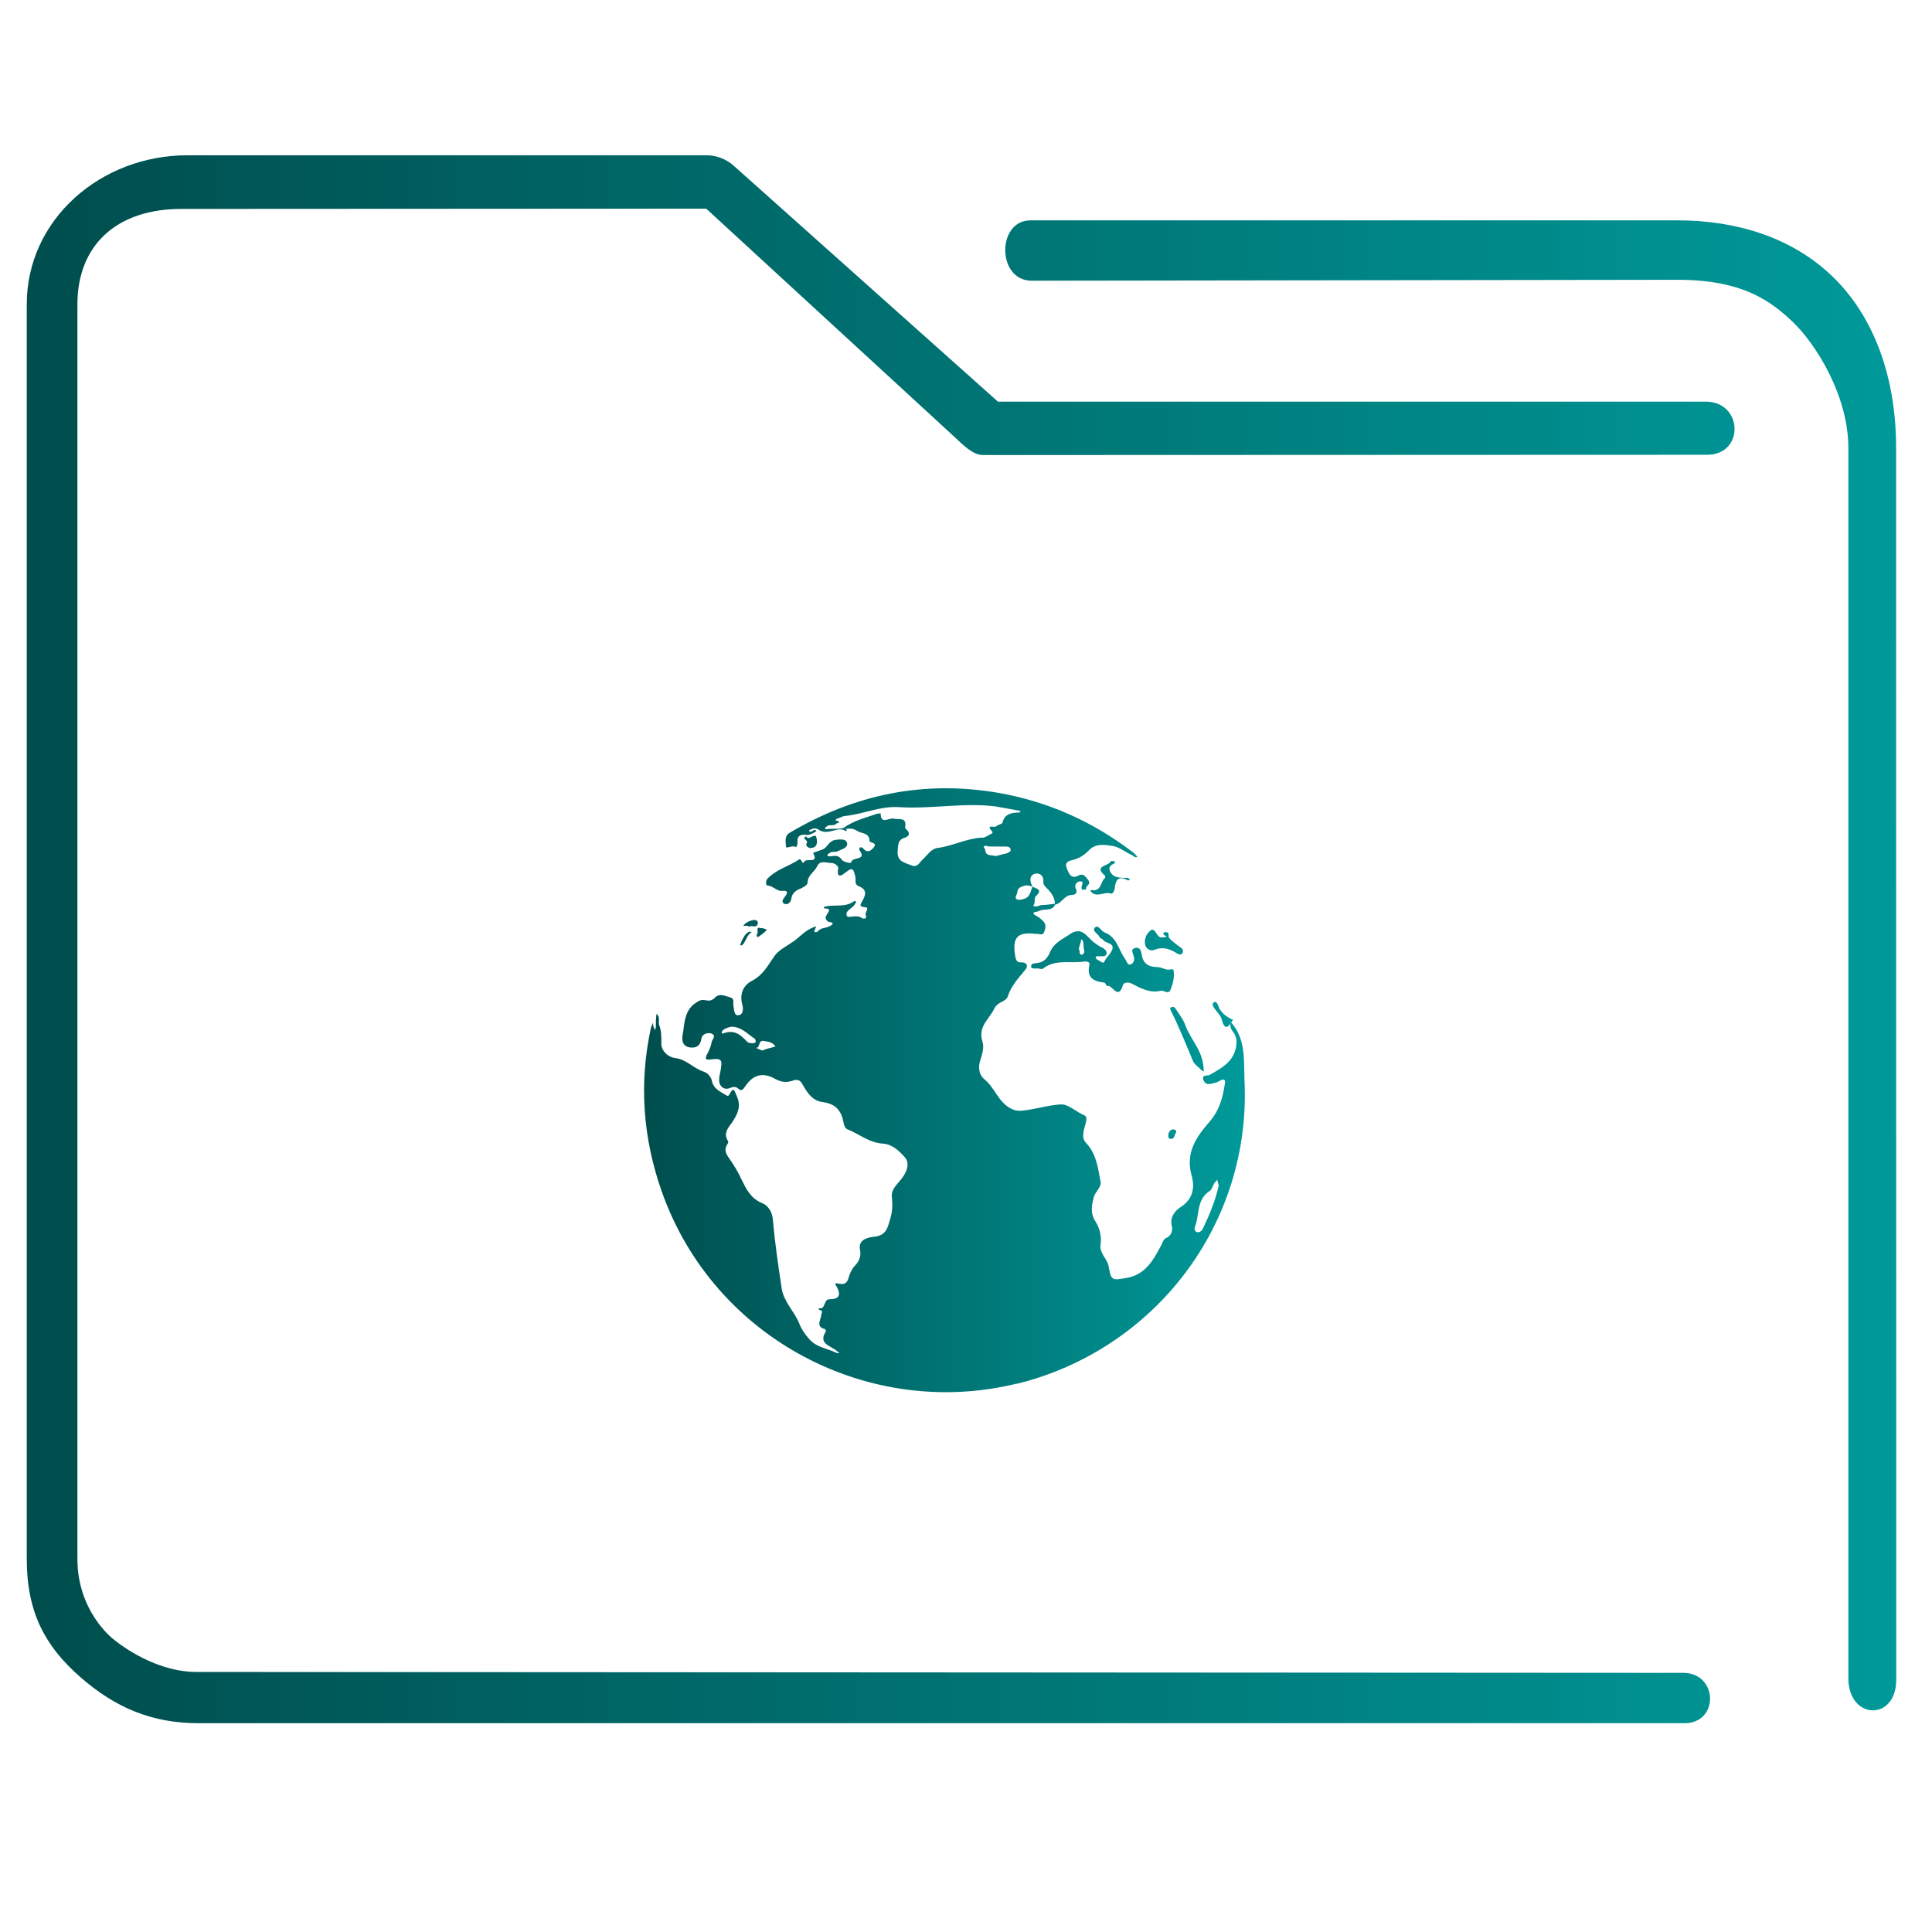 <?xml version="1.0" encoding="UTF-8" standalone="no"?>
<svg
   xmlns:dc="http://purl.org/dc/elements/1.1/"
   xmlns:cc="http://creativecommons.org/ns#"
   xmlns:rdf="http://www.w3.org/1999/02/22-rdf-syntax-ns#"
   xmlns:svg="http://www.w3.org/2000/svg"
   xmlns="http://www.w3.org/2000/svg"
   xmlns:xlink="http://www.w3.org/1999/xlink"
   xmlns:sodipodi="http://sodipodi.sourceforge.net/DTD/sodipodi-0.dtd"
   xmlns:inkscape="http://www.inkscape.org/namespaces/inkscape"
   width="32"
   version="1.1"
   height="32"
   viewBox="0 0 32 32"
   id="svg17"
   sodipodi:docname="folder_html.svg"
   inkscape:version="1.0.1 (3bc2e813f5, 2020-09-07)">
  <sodipodi:namedview
     pagecolor="#ffffff"
     bordercolor="#666666"
     borderopacity="1"
     objecttolerance="10"
     gridtolerance="10"
     guidetolerance="10"
     inkscape:pageopacity="0"
     inkscape:pageshadow="2"
     inkscape:window-width="1920"
     inkscape:window-height="1016"
     id="namedview19"
     showgrid="true"
     inkscape:zoom="9.8125"
     inkscape:cx="-24.109288"
     inkscape:cy="7.7683749"
     inkscape:window-x="0"
     inkscape:window-y="0"
     inkscape:window-maximized="1"
     inkscape:current-layer="layer1"
     inkscape:document-rotation="0">
    <inkscape:grid
       type="xygrid"
       id="grid838" />
  </sodipodi:namedview>
  <defs
     id="defs5455">
    <linearGradient
       inkscape:collect="always"
       id="linearGradient843">
      <stop
         style="stop-color:#004d4d;stop-opacity:1"
         offset="0"
         id="stop839" />
      <stop
         style="stop-color:#009999;stop-opacity:1"
         offset="1"
         id="stop841" />
    </linearGradient>
    <linearGradient
       inkscape:collect="always"
       xlink:href="#linearGradient843"
       id="linearGradient890"
       x1="406.059"
       y1="519.077"
       x2="425.956"
       y2="519.077"
       gradientUnits="userSpaceOnUse"
       gradientTransform="matrix(0.5,0,0,0.5,192.128,274.212)" />
    <linearGradient
       inkscape:collect="always"
       xlink:href="#linearGradient843"
       id="linearGradient838"
       x1="6"
       y1="50"
       x2="94.006"
       y2="50"
       gradientUnits="userSpaceOnUse"
       gradientTransform="matrix(0.948,0,0,1,128.52,988.722)" />
  </defs>
  <g
     inkscape:label="Capa 1"
     inkscape:groupmode="layer"
     id="layer1"
     transform="translate(-384.571,-515.798)">
    <path
       d="m 404.993,532.691 v 0 0 c 0,0 0,0 0,0 0,0 0,0 0,0 z m -3.581,6.024 c -2.432,0.597 -5.011,-0.732 -5.878,-3.175 -0.315,-0.89 -0.383,-1.802 -0.18,-2.725 0.012,-0.022 0.022,-0.056 0.034,-0.079 0,0.023 0,0.057 0.012,0.079 0,0.012 0.012,0.034 0.022,0.045 0,-0.022 0.012,-0.034 0.012,-0.056 0,-0.067 0,-0.135 0.012,-0.214 0.067,0.056 0.022,0.135 0.045,0.191 0.034,0.09 0.034,0.18 0.034,0.282 -0.012,0.146 0.124,0.248 0.225,0.259 0.191,0.022 0.304,0.169 0.473,0.225 0.079,0.022 0.124,0.101 0.135,0.135 0.022,0.146 0.135,0.191 0.225,0.248 0.022,0.012 0.045,0.034 0.067,0 0.079,-0.158 0.09,-0.045 0.124,0.022 0.079,0.169 0.012,0.304 -0.079,0.439 -0.067,0.09 -0.146,0.18 -0.067,0.304 0.012,0.012 0,0.045 -0.011,0.056 -0.057,0.09 -0.023,0.158 0.034,0.236 0.079,0.113 0.146,0.225 0.203,0.349 0.079,0.158 0.146,0.304 0.327,0.383 0.113,0.044 0.18,0.146 0.191,0.282 0.034,0.383 0.09,0.766 0.146,1.137 0.034,0.225 0.214,0.383 0.293,0.586 0.034,0.09 0.09,0.169 0.158,0.248 0.124,0.146 0.304,0.158 0.462,0.236 0.012,0 0.034,0 0.045,0 -0.012,-0.012 -0.034,-0.022 -0.045,-0.034 -0.101,-0.09 -0.315,-0.113 -0.18,-0.327 0,-0.011 -0.012,-0.034 -0.012,-0.034 -0.158,-0.034 -0.079,-0.146 -0.067,-0.225 0,-0.045 0.045,-0.079 -0.022,-0.09 -0.012,0 -0.022,-0.022 -0.022,-0.034 0.124,0.034 0.079,-0.146 0.18,-0.146 0.146,0 0.203,-0.056 0.124,-0.203 -0.022,-0.034 -0.056,-0.079 0.034,-0.056 0.09,0.022 0.135,-0.012 0.158,-0.09 0.022,-0.079 0.056,-0.158 0.124,-0.225 0.056,-0.067 0.09,-0.146 0.067,-0.248 -0.034,-0.169 0.135,-0.203 0.236,-0.214 0.214,-0.022 0.225,-0.169 0.27,-0.315 0.034,-0.113 0.034,-0.225 0.022,-0.349 -0.012,-0.124 0.09,-0.203 0.158,-0.293 0.09,-0.113 0.146,-0.259 0.056,-0.36 -0.09,-0.101 -0.203,-0.214 -0.36,-0.225 -0.225,-0.012 -0.394,-0.158 -0.586,-0.236 -0.067,-0.022 -0.067,-0.135 -0.09,-0.203 -0.056,-0.158 -0.158,-0.225 -0.315,-0.248 -0.191,-0.022 -0.27,-0.169 -0.349,-0.304 -0.056,-0.101 -0.135,-0.056 -0.18,-0.045 -0.113,0.034 -0.203,0 -0.282,-0.044 -0.191,-0.101 -0.349,-0.067 -0.484,0.135 -0.022,0.034 -0.056,0.09 -0.113,0.034 -0.034,-0.034 -0.079,-0.034 -0.135,-0.011 -0.101,0.045 -0.191,-0.034 -0.18,-0.146 0,-0.045 0.012,-0.09 0.022,-0.135 0.034,-0.191 0.022,-0.214 -0.169,-0.191 -0.079,0.011 -0.09,-0.012 -0.056,-0.079 0.034,-0.067 0.067,-0.135 0.079,-0.214 0.012,-0.045 0.079,-0.101 0,-0.135 -0.056,-0.022 -0.158,0 -0.169,0.079 -0.022,0.135 -0.101,0.169 -0.214,0.146 -0.124,-0.034 -0.113,-0.158 -0.09,-0.248 0.022,-0.18 0.034,-0.383 0.225,-0.496 0.045,-0.034 0.09,-0.045 0.146,-0.034 0.057,0.012 0.101,0.012 0.158,-0.045 0.079,-0.079 0.169,-0.022 0.259,0 0.067,0.022 0.034,0.09 0.045,0.135 0.012,0.067 0.012,0.169 0.079,0.158 0.079,0 0.09,-0.101 0.067,-0.18 -0.045,-0.169 0.011,-0.315 0.169,-0.394 0.169,-0.09 0.248,-0.236 0.349,-0.383 0.067,-0.113 0.191,-0.169 0.304,-0.248 0.113,-0.067 0.203,-0.191 0.349,-0.248 0.022,-0.012 0.045,-0.012 0.056,-0.023 -0.012,0.023 -0.012,0.034 -0.022,0.056 -0.012,0.022 -0.022,0.034 0,0.045 0.012,0 0.034,0 0.045,-0.012 0.034,-0.045 0.09,-0.056 0.146,-0.067 0.034,-0.012 0.09,-0.034 0.101,-0.056 0,-0.044 -0.057,-0.022 -0.079,-0.044 -0.045,-0.034 -0.045,-0.067 -0.022,-0.101 0.022,-0.056 0.101,-0.113 -0.034,-0.113 0,0 -0.012,-0.012 -0.012,-0.022 0.012,0 0.022,-0.012 0.034,-0.012 0.158,-0.034 0.327,0.022 0.473,-0.09 0.012,0 0.022,0.012 0.034,0.012 -0.012,0.012 -0.012,0.022 -0.022,0.034 -0.034,0.079 -0.18,0.113 -0.135,0.203 0.022,0.045 0.158,-0.034 0.248,0.034 0.034,0.023 0.09,0 0.067,-0.034 -0.034,-0.056 0.079,-0.146 -0.022,-0.146 -0.101,-0.012 -0.067,-0.045 -0.045,-0.09 0.067,-0.113 0.09,-0.203 -0.056,-0.259 -0.079,-0.034 -0.034,-0.113 -0.056,-0.169 -0.022,-0.09 -0.034,-0.158 -0.146,-0.067 -0.045,0.034 -0.169,0.146 -0.135,-0.056 0.011,-0.044 -0.067,-0.09 -0.101,-0.09 -0.09,0 -0.203,-0.056 -0.248,0.056 -0.044,0.09 -0.158,0.146 -0.158,0.27 0,0.034 -0.056,0.067 -0.101,0.09 -0.09,0.034 -0.158,0.079 -0.169,0.18 -0.012,0.056 -0.056,0.101 -0.113,0.079 -0.067,-0.034 -0.012,-0.09 0.012,-0.124 0.045,-0.056 0.045,-0.101 -0.045,-0.09 -0.09,0.012 -0.146,-0.079 -0.248,-0.09 -0.034,0 -0.034,-0.09 0.012,-0.124 0.146,-0.146 0.338,-0.191 0.507,-0.304 0.045,-0.034 0.056,0.101 0.09,0.034 0.034,-0.067 0.248,0.045 0.146,-0.146 0.056,-0.022 0.101,-0.034 0.158,-0.056 0.079,-0.034 0.101,-0.135 0.203,-0.158 0.09,-0.012 0.191,-0.022 0.203,0.057 0.012,0.079 -0.101,0.101 -0.169,0.135 -0.034,0.012 -0.067,0 -0.101,0.012 -0.022,0.012 -0.056,0.034 -0.056,0.044 0,0.034 0.044,0.022 0.067,0.022 0.067,-0.012 0.124,-0.012 0.169,0.056 0.034,0.045 0.158,0.067 0.158,0.045 0.012,-0.101 0.27,-0.022 0.135,-0.203 0,-0.012 0,-0.034 0,-0.034 0.022,-0.022 0.045,-0.012 0.067,0.011 0.079,0.091 0.146,0.012 0.18,-0.034 0.045,-0.067 -0.079,-0.067 -0.079,-0.09 0,-0.146 -0.135,-0.124 -0.203,-0.169 -0.067,-0.045 -0.124,-0.045 -0.191,-0.034 0.022,0.012 0.022,0.045 0,0.034 -0.09,-0.056 -0.158,-0.012 -0.236,0 -0.079,0.022 -0.146,0.022 -0.214,-0.022 -0.045,-0.034 -0.09,-0.022 -0.135,0 -0.012,0 -0.022,0.012 -0.022,0.022 0,0 0.012,0.012 0.022,0.012 0.034,0 0.067,-0.056 0.101,-0.012 -0.045,0.034 -0.091,0.056 -0.146,0.067 v 0 c 0,0 0,0 0,0 -0.135,-0.022 -0.18,0.022 -0.169,0.135 0,0.022 -0.012,0.045 -0.022,0.067 -0.056,-0.045 -0.169,0.034 -0.169,-0.011 0,-0.067 -0.034,-0.169 0.056,-0.225 1.081,-0.642 2.23,-0.878 3.468,-0.664 0.822,0.146 1.554,0.473 2.218,0.98 0.034,0.022 0.056,0.056 0.079,0.079 -0.045,0.022 -0.067,-0.022 -0.101,-0.034 -0.101,-0.045 -0.191,-0.124 -0.304,-0.146 -0.146,-0.022 -0.293,-0.045 -0.405,0.079 -0.079,0.079 -0.169,0.135 -0.282,0.158 -0.09,0.022 -0.113,0.067 -0.067,0.158 0.034,0.09 0.079,0.146 0.169,0.101 0.079,-0.045 0.113,-0.012 0.158,0.045 0.057,0.067 0.034,0.09 -0.012,0.135 -0.012,0.012 0.012,0.056 -0.034,0.045 -0.056,0.012 -0.045,-0.012 -0.045,-0.045 0,-0.034 0.045,-0.09 -0.022,-0.09 -0.056,0 -0.101,0.057 -0.079,0.113 0.045,0.09 -0.012,0.113 -0.079,0.113 -0.113,0.012 -0.158,0.146 -0.259,0.158 -0.056,0.124 -0.191,0.056 -0.282,0.113 -0.022,0.012 -0.067,0 -0.079,0.034 0,0.012 0.034,0.034 0.056,0.045 0.045,0.022 0.079,0.056 0.113,0.09 0.044,0.056 0.034,0.113 0.011,0.169 -0.022,0.067 -0.079,0.034 -0.124,0.034 -0.012,0 -0.022,0 -0.022,0 -0.293,-0.034 -0.383,0.056 -0.338,0.349 0.012,0.056 0.012,0.135 0.113,0.124 0.079,0 0.113,0.056 0.056,0.124 -0.113,0.135 -0.236,0.27 -0.293,0.45 -0.034,0.079 -0.158,0.079 -0.214,0.18 -0.079,0.18 -0.281,0.304 -0.203,0.552 0.034,0.101 0,0.203 -0.034,0.315 -0.034,0.101 -0.034,0.225 0.067,0.315 0.169,0.135 0.225,0.36 0.417,0.473 0.079,0.045 0.135,0.056 0.225,0.045 0.214,-0.022 0.417,-0.09 0.619,-0.101 0.124,-0.012 0.259,0.124 0.394,0.18 0.079,0.034 0,0.18 -0.012,0.27 -0.011,0.079 -0.011,0.135 0.045,0.191 0.169,0.18 0.191,0.405 0.236,0.631 0.022,0.101 -0.09,0.169 -0.113,0.27 -0.034,0.135 -0.056,0.259 0.022,0.383 0.079,0.124 0.113,0.259 0.09,0.405 -0.012,0.146 0.113,0.225 0.135,0.349 0.044,0.248 0.056,0.236 0.315,0.191 0.293,-0.056 0.428,-0.293 0.552,-0.529 0.034,-0.056 0.034,-0.113 0.101,-0.135 0.067,-0.034 0.101,-0.124 0.079,-0.191 -0.034,-0.146 0.045,-0.248 0.146,-0.315 0.214,-0.135 0.236,-0.338 0.18,-0.529 -0.101,-0.372 0.079,-0.631 0.293,-0.878 0.169,-0.191 0.225,-0.405 0.259,-0.631 0.012,-0.057 0,-0.101 -0.079,-0.057 -0.034,0.022 -0.067,0.034 -0.113,0.045 -0.056,0.012 -0.124,0.034 -0.158,-0.045 -0.045,-0.101 0.056,-0.079 0.09,-0.09 0.203,-0.113 0.417,-0.225 0.45,-0.495 0.011,-0.079 0,-0.158 -0.056,-0.225 -0.034,-0.045 -0.056,-0.101 -0.034,-0.158 0.248,0.27 0.214,0.631 0.225,0.946 0.124,2.398 -1.486,4.482 -3.772,5.045 z m -4.335,-5.709 c -0.124,-0.079 -0.225,-0.203 -0.394,-0.203 -0.045,0.012 -0.101,0.022 -0.146,0.067 -0.012,0.011 -0.022,0.056 0.012,0.045 0.18,-0.067 0.281,0.012 0.394,0.135 0.023,0.022 0.09,0.044 0.146,0.012 0,-0.022 -0.012,-0.056 -0.012,-0.056 z m 0.338,0.124 c -0.045,-0.067 -0.113,-0.079 -0.191,-0.09 -0.101,-0.022 -0.056,0.124 -0.135,0.113 0.034,0.012 0.067,0.034 0.113,0.045 0.067,-0.034 0.146,-0.045 0.214,-0.067 z m 3.896,-3.254 c 0,-0.045 -0.045,-0.057 -0.079,-0.057 -0.09,0 -0.18,0 -0.27,0 -0.034,0 -0.079,-0.034 -0.101,0.012 0.045,0.022 0.012,0.101 0.079,0.124 0.034,0.012 0.079,0.012 0.124,0.022 0.056,-0.012 0.124,-0.034 0.18,-0.044 0.034,-0.022 0.067,-0.022 0.067,-0.057 z m 0.36,0.608 c 0.067,0.034 0.18,0.045 0.056,0.158 -0.034,0.034 0,0.113 -0.044,0.158 0.056,0.034 0.101,-0.012 0.146,-0.012 0.067,0 0.146,-0.012 0.214,-0.022 0,-0.101 -0.057,-0.18 -0.135,-0.259 -0.023,-0.022 -0.056,-0.056 -0.056,-0.09 0.012,-0.113 -0.056,-0.169 -0.146,-0.146 -0.09,0.034 -0.079,0.124 -0.034,0.214 z m -0.101,-0.022 c -0.056,0.012 -0.146,0.034 -0.146,0.101 0,0.045 -0.068,0.113 0,0.135 0.045,0.012 0.135,-0.012 0.169,-0.045 0.045,-0.045 0.056,-0.113 0.079,-0.169 -0.034,-0.012 -0.067,-0.022 -0.101,-0.022 z m -0.732,-0.788 c 0.045,0 0.09,-0.034 0.135,-0.056 0.023,-0.012 0.045,-0.022 0.034,-0.045 -0.124,-0.135 0.045,-0.056 0.067,-0.091 0.022,-0.022 0.09,-0.034 0.101,-0.057 0.034,-0.146 0.146,-0.169 0.282,-0.169 -0.012,0 0.011,-0.012 0.022,-0.012 -0.012,-0.012 -0.022,-0.022 -0.045,-0.022 -0.124,-0.022 -0.248,-0.045 -0.372,-0.067 -0.529,-0.067 -1.058,0.045 -1.599,0.012 -0.304,-0.022 -0.586,0.113 -0.89,0.146 -0.045,0 -0.09,0.034 -0.135,0.044 -0.012,0 -0.045,0.034 -0.012,0.034 0.101,0.023 0,0.045 0,0.045 -0.034,0.045 -0.09,0.022 -0.135,0.034 -0.022,0.012 -0.056,0.034 -0.056,0.045 0.012,0.034 0.044,0.012 0.067,0.012 0.079,0 0.158,0 0.236,-0.012 v 0 c 0.169,-0.124 0.36,-0.169 0.552,-0.236 0.022,-0.012 0.044,0 0.067,-0.012 0,0.203 0.146,0.067 0.214,0.09 0.09,0.022 0.225,-0.034 0.191,0.146 0,0.012 0.012,0.022 0.022,0.034 0.067,0.056 0.045,0.113 -0.022,0.135 -0.135,0.034 -0.113,0.146 -0.124,0.248 0,0.158 0.135,0.169 0.236,0.214 0.09,0.034 0.124,-0.045 0.169,-0.09 0.09,-0.079 0.146,-0.191 0.27,-0.203 0.248,-0.034 0.473,-0.158 0.721,-0.169 z m 3.919,5.754 c -0.012,-0.034 -0.022,-0.057 -0.022,-0.09 -0.022,0.022 -0.045,0.044 -0.056,0.067 -0.022,0.034 -0.034,0.101 -0.079,0.124 -0.214,0.146 -0.158,0.383 -0.236,0.586 -0.012,0.034 -0.012,0.079 0.034,0.09 0.034,0.011 0.067,-0.012 0.09,-0.044 0.113,-0.236 0.214,-0.473 0.27,-0.732 z m -0.8,-3.232 c -0.034,0.079 -0.113,0 -0.158,0.012 -0.191,0.045 -0.338,-0.045 -0.495,-0.124 -0.056,-0.022 -0.124,-0.012 -0.135,0.034 -0.079,0.259 -0.18,-0.022 -0.259,0.012 -0.012,0 -0.034,-0.056 -0.045,-0.056 -0.18,-0.022 -0.304,-0.079 -0.248,-0.304 0.012,-0.034 -0.056,-0.056 -0.09,-0.045 -0.225,0.034 -0.473,-0.044 -0.676,0.113 -0.022,0.022 -0.067,0 -0.101,0 -0.034,0 -0.101,0.012 -0.101,-0.034 0,-0.056 0.056,-0.045 0.101,-0.056 0.113,-0.012 0.169,-0.079 0.214,-0.18 0.056,-0.146 0.203,-0.214 0.304,-0.281 0.225,-0.169 0.304,0.034 0.428,0.124 0.045,0.034 0.09,0.067 0.146,0.09 0.034,0.022 0.067,0.057 0.056,0.09 -0.011,0.056 -0.056,0.045 -0.101,0.045 -0.022,0.012 -0.067,-0.022 -0.079,0.022 0,0.012 0.023,0.034 0.045,0.045 0.034,0.012 0.079,0.067 0.101,0.022 0.022,-0.056 0.067,-0.09 0.101,-0.146 0.113,-0.169 -0.079,-0.146 -0.124,-0.214 -0.012,-0.023 -0.056,-0.023 -0.056,-0.045 -0.022,-0.056 -0.135,-0.101 -0.079,-0.158 0.056,-0.056 0.101,0.056 0.158,0.079 0.214,0.079 0.236,0.304 0.349,0.45 0.022,0.034 0.034,0.101 0.09,0.079 0.045,-0.022 0.067,-0.079 0.045,-0.135 -0.012,-0.056 -0.057,-0.113 0.022,-0.135 0.09,-0.022 0.101,0.056 0.113,0.113 0.022,0.146 0.113,0.203 0.259,0.203 0.079,0 0.146,0.067 0.236,0.034 0.012,0 0.034,0.011 0.034,0.034 0.012,0.135 -0.022,0.225 -0.056,0.315 z m -1.43,-0.664 c -0.022,-0.056 0.012,-0.124 -0.044,-0.18 -0.011,0.057 -0.034,0.113 -0.045,0.169 0.034,0.022 -0.012,0.09 0.056,0.09 0.034,-0.012 0.044,-0.056 0.034,-0.079 z m 1.329,-0.214 c -0.044,0.012 -0.079,0.012 -0.113,-0.034 -0.034,-0.045 -0.067,-0.124 -0.124,-0.067 -0.067,0.056 -0.101,0.146 -0.079,0.236 0.022,0.067 0.09,0.101 0.146,0.079 0.135,-0.057 0.248,-0.022 0.36,0.045 0.034,0.022 0.09,0.056 0.113,0 0.022,-0.056 -0.022,-0.079 -0.056,-0.101 -0.056,-0.045 -0.124,-0.09 -0.169,-0.146 -0.022,-0.034 0.022,-0.101 -0.067,-0.091 -0.012,0 -0.022,0 -0.022,0.012 -0.022,0.045 0.034,0.034 0.045,0.056 0,0.012 -0.012,0.012 -0.034,0.012 z m 0.349,1.464 c -0.034,-0.101 -0.101,-0.18 -0.158,-0.27 -0.011,-0.022 -0.034,-0.044 -0.067,-0.034 -0.045,0.012 -0.022,0.045 -0.012,0.067 0.135,0.27 0.248,0.552 0.36,0.822 0.022,0.056 0.09,0.101 0.146,0.158 0.011,0.012 0.023,0.012 0.034,0.022 0,-0.012 0.012,-0.034 0,-0.012 0,-0.327 -0.214,-0.507 -0.304,-0.754 z m -1.239,-2.534 c -0.044,-0.079 -0.012,-0.113 0.056,-0.146 0.011,-0.012 0.034,-0.034 0.011,-0.034 -0.022,-0.012 -0.067,-0.012 -0.067,0 -0.034,0.079 -0.293,0.067 -0.09,0.236 0,0 0,0.034 0,0.034 -0.079,0.056 -0.057,0.225 -0.214,0.203 -0.012,0 -0.045,0 -0.022,0.022 0.09,0.113 0.214,0 0.327,0.034 0.034,0.012 0.056,-0.034 0.067,-0.079 0.012,-0.124 0.045,-0.225 0.203,-0.146 0.012,0.012 0.045,0.012 0.045,-0.012 0,0 -0.022,-0.022 -0.045,-0.022 -0.022,0 -0.056,0 -0.079,0 -0.079,-0.011 -0.146,-0.011 -0.191,-0.09 z m 2.027,2.443 c -0.113,-0.056 -0.214,-0.124 -0.248,-0.248 -0.012,-0.022 -0.034,-0.067 -0.067,-0.044 -0.034,0.022 -0.022,0.056 0,0.09 0.044,0.067 0.101,0.113 0.124,0.18 0.056,0.214 0.113,0.146 0.191,0.022 0,0 0,0 0,0 z m -7.072,-3.04 c -0.079,0.045 0.044,0.056 0.012,0.113 -0.034,0.056 0.056,0.09 0.079,0.079 0.101,-0.012 0.101,-0.101 0.079,-0.18 -0.011,-0.045 -0.056,-0.012 -0.09,0 -0.034,0.022 -0.056,0.022 -0.079,-0.012 -0.011,0 0,0 0,0 z m -0.799,1.441 c 0.011,-0.044 -0.034,-0.057 -0.067,-0.057 -0.067,0.012 -0.135,0.044 -0.169,0.091 -0.012,0.022 0.067,-0.012 0.09,0.022 0.045,-0.034 0.135,0.034 0.146,-0.056 z m -0.012,0.18 c -0.022,0.022 0.012,0.056 0.022,0.044 0.044,-0.034 0.101,-0.067 0.135,-0.113 0.012,-0.012 -0.057,-0.034 -0.101,-0.034 -0.09,-0.022 -0.022,0.067 -0.057,0.101 z m 6.903,3.232 c -0.056,0 -0.079,0.034 -0.09,0.079 0,0.034 -0.011,0.079 0.045,0.079 0.056,0 0.056,-0.067 0.079,-0.101 0.022,-0.045 -0.012,-0.045 -0.034,-0.056 z m -7.015,-3.277 c -0.056,0.011 -0.09,0.056 -0.113,0.101 -0.022,0.034 -0.044,0.09 -0.056,0.124 0.011,0 0.022,0.012 0.034,0 0.067,-0.056 0.067,-0.158 0.158,-0.214 -0.022,0 -0.022,-0.011 -0.022,-0.011 z"
       id="path2-3"
       style="fill:url(#linearGradient890);fill-opacity:1.0;stroke-width:0.113" />
    <g
       transform="matrix(0.371,0,0,0.371,335.222,145.989)"
       id="g4">
      <path
         style="color:#000000;font-style:normal;font-variant:normal;font-weight:normal;font-stretch:normal;font-size:medium;line-height:normal;font-family:Sans;-inkscape-font-specification:Sans;text-indent:0;text-align:start;text-decoration:none;text-decoration-line:none;letter-spacing:normal;word-spacing:normal;text-transform:none;writing-mode:lr-tb;direction:ltr;baseline-shift:baseline;text-anchor:start;display:inline;overflow:visible;visibility:visible;opacity:1;fill:url(#linearGradient838);fill-opacity:1;fill-rule:nonzero;stroke:none;stroke-width:3.895;marker:none;enable-background:accumulate"
         d="m 141.383,1003.722 c -3.867,0 -7.172,2.86 -7.172,6.656 v 56.017 c 0,2.365 0.811,3.884 2.386,5.263 1.575,1.379 3.209,2.064 5.294,2.064 h 66.293 c 1.592,0.029 1.546,-2.225 3.9e-4,-2.248 l -66.385,-0.04 c -2.052,0 -3.756,-1.493 -3.756,-1.493 0,0 -1.571,-1.217 -1.571,-3.546 v -56.017 c 0,-2.616 1.725,-4.295 4.738,-4.261 l 23.335,-0.012 11.127,10.231 c 0.336,0.314 0.767,0.76 1.215,0.769 l 32.356,-0.012 c 1.65,-0.01 1.598,-2.345 -0.052,-2.372 h -31.622 l -11.795,-10.531 c -0.34,-0.301 -0.771,-0.467 -1.215,-0.468 z m 37.638,2.906 c -1.506,0 -1.509,2.671 0.038,2.694 l 28.858,-0.041 c 2.924,0 4.191,0.973 5.165,1.91 0.974,0.937 2.453,3.23 2.453,5.593 v 54.938 c 0.009,1.859 2.132,1.921 2.138,0.064 l -0.006,-55.002 c -3e-4,-3.21 -1.018,-5.898 -2.845,-7.656 -1.827,-1.758 -4.315,-2.5 -6.905,-2.5 h -28.718 c -0.059,0 -0.119,0 -0.178,0 z"
         id="path2-3-3"
         sodipodi:nodetypes="sssssccscsssccccccccsccsssccssscc" />
    </g>
  </g>
</svg>
